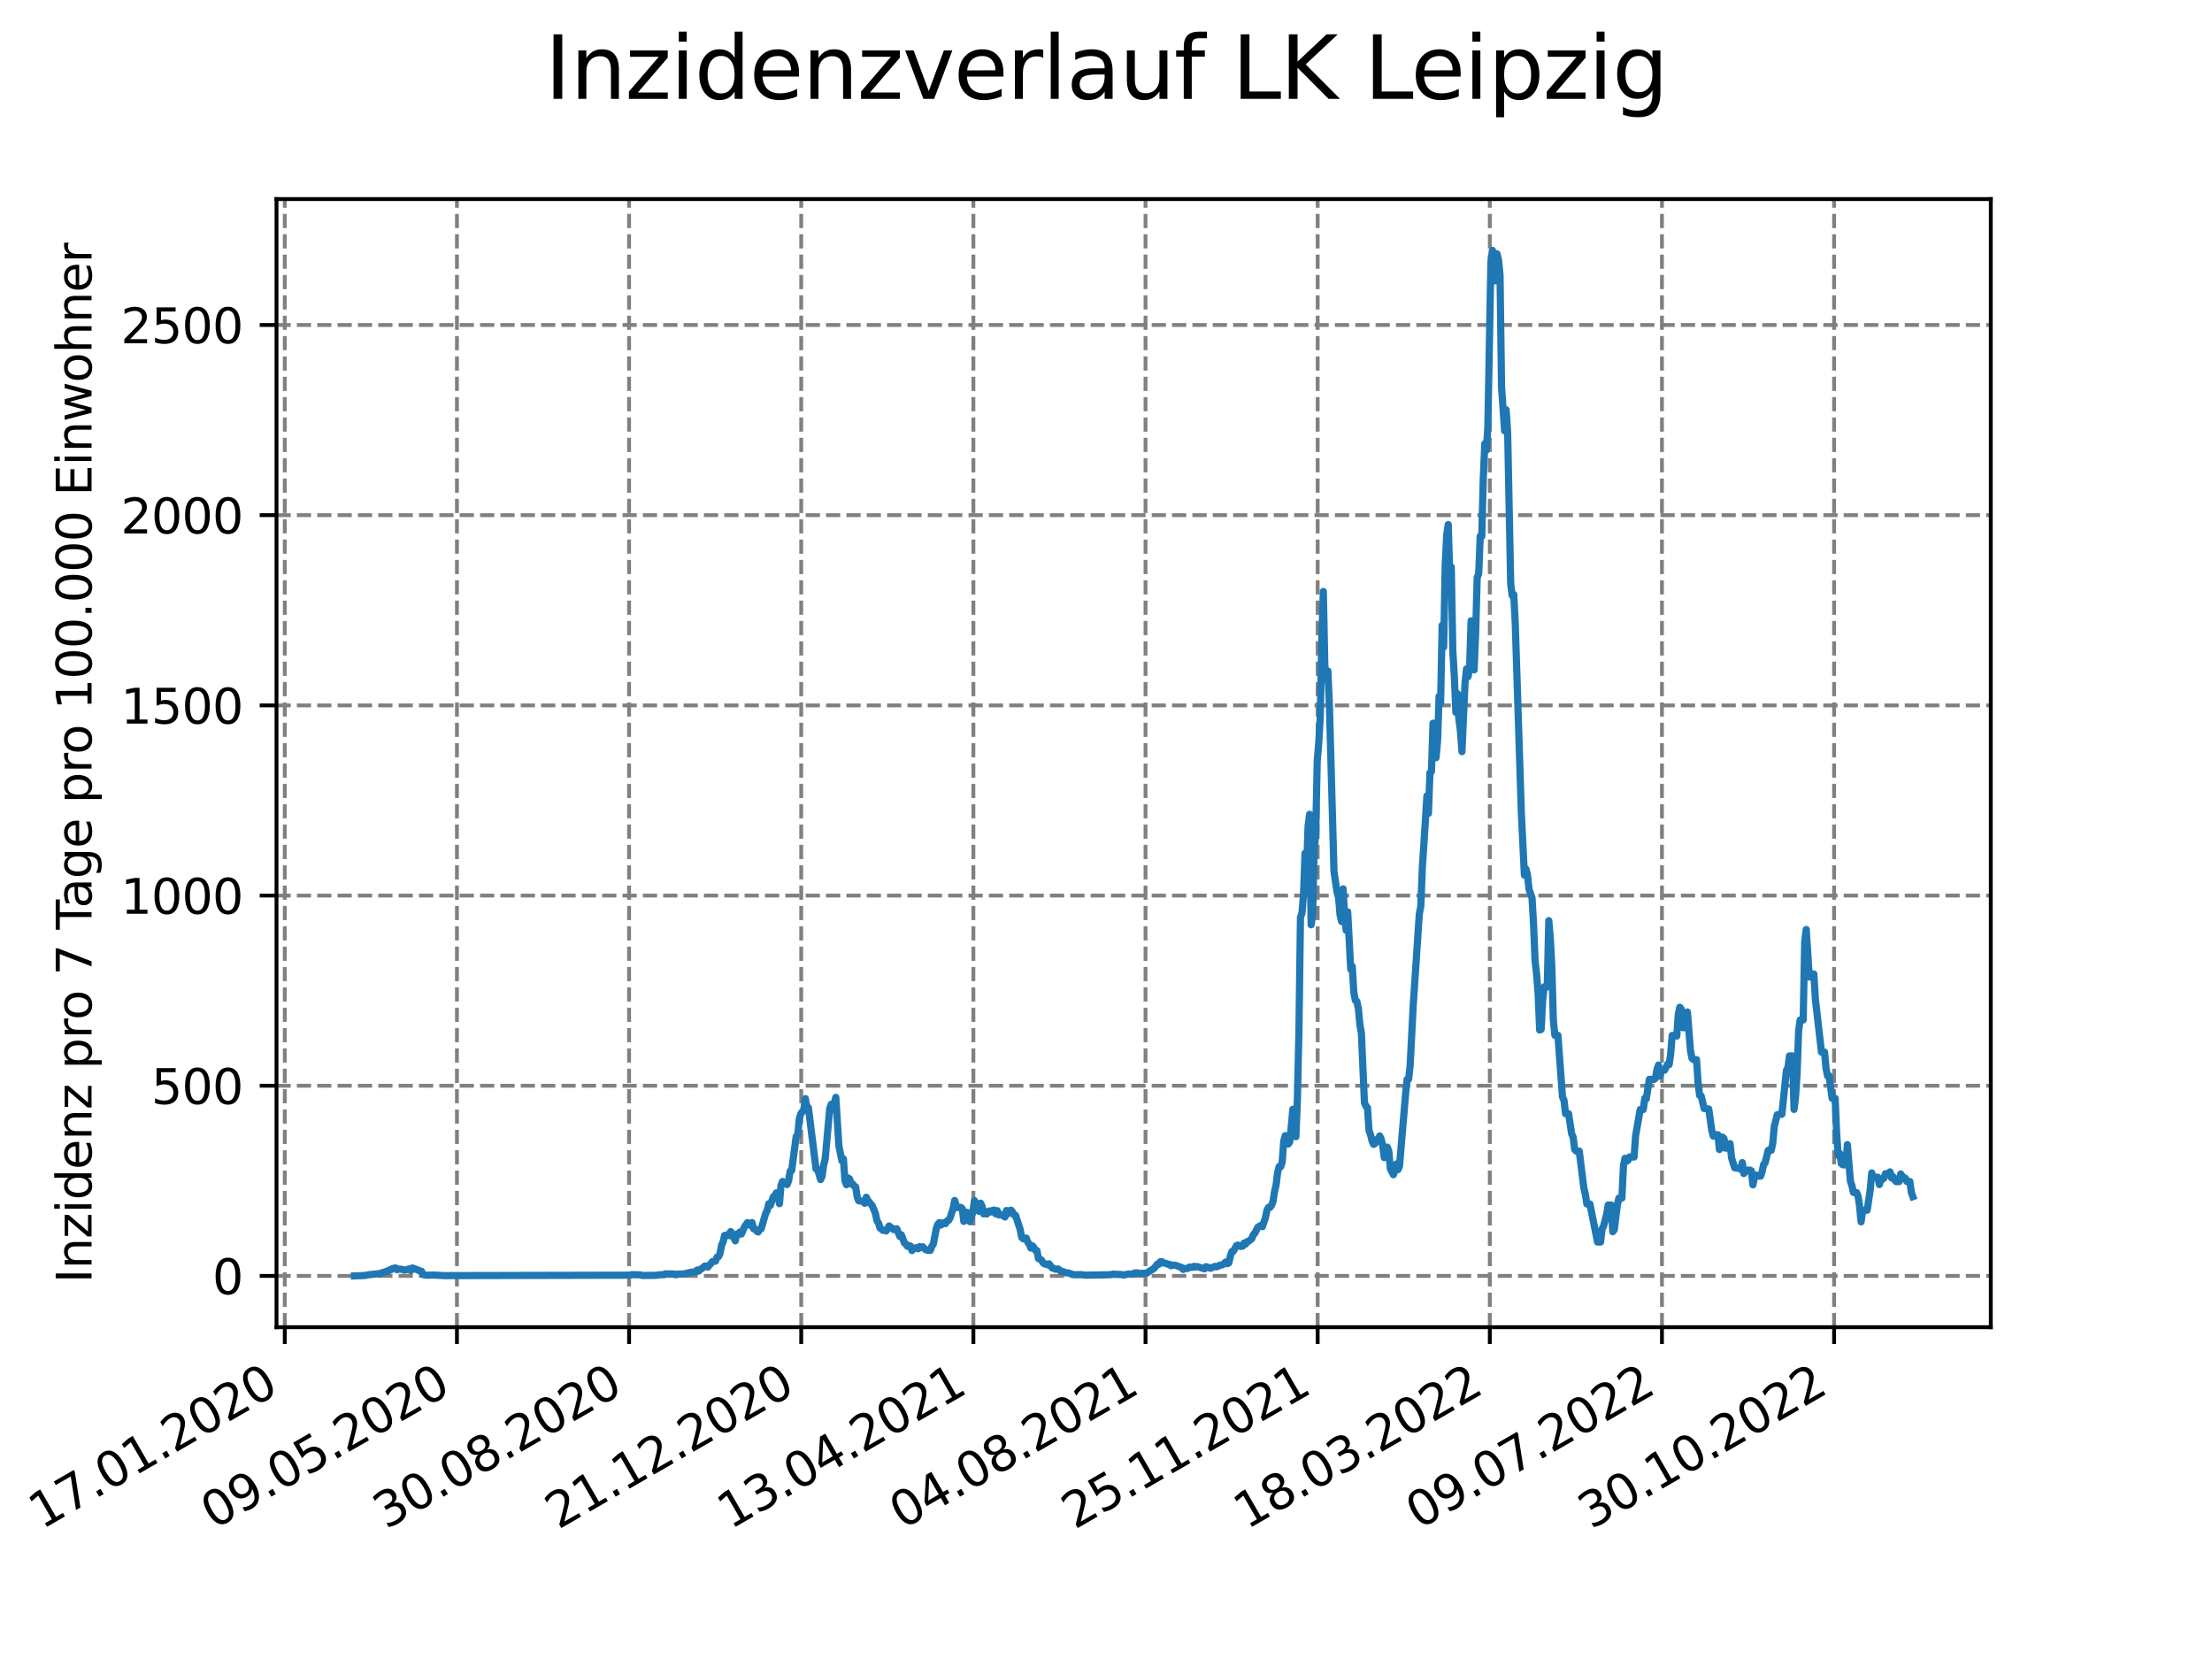 <?xml version="1.0" encoding="utf-8" standalone="no"?>
<!DOCTYPE svg PUBLIC "-//W3C//DTD SVG 1.1//EN"
  "http://www.w3.org/Graphics/SVG/1.1/DTD/svg11.dtd">
<svg xmlns:xlink="http://www.w3.org/1999/xlink" width="460.8pt" height="345.6pt" viewBox="0 0 460.8 345.6" xmlns="http://www.w3.org/2000/svg" version="1.1">
 <defs>
  <style type="text/css">*{stroke-linejoin: round; stroke-linecap: butt}</style>
 </defs>
 <g id="figure_1">
  <g id="patch_1">
   <path d="M 0 345.6 
L 460.8 345.6 
L 460.8 0 
L 0 0 
z
" style="fill: #ffffff"/>
  </g>
  <g id="axes_1">
   <g id="patch_2">
    <path d="M 57.6 276.48 
L 414.72 276.48 
L 414.72 41.472 
L 57.6 41.472 
z
" style="fill: #ffffff"/>
   </g>
   <g id="matplotlib.axis_1">
    <g id="xtick_1">
     <g id="line2d_1">
      <path d="M 59.327 276.48 
L 59.327 41.472 
" clip-path="url(#p5c093ccdb3)" style="fill: none; stroke-dasharray: 2.96,1.28; stroke-dashoffset: 0; stroke: #808080; stroke-width: 0.8"/>
     </g>
     <g id="line2d_2">
      <defs>
       <path id="m2cba5651ec" d="M 0 0 
L 0 3.5 
" style="stroke: #000000; stroke-width: 0.8"/>
      </defs>
      <g>
       <use xlink:href="#m2cba5651ec" x="59.327" y="276.48" style="stroke: #000000; stroke-width: 0.8"/>
      </g>
     </g>
     <g id="text_1">
      <!-- 17.01.2020 -->
      <g transform="translate(8.702 318.689) rotate(-30) scale(0.1 -0.1)">
       <defs>
        <path id="DejaVuSans-31" d="M 794 531 
L 1825 531 
L 1825 4091 
L 703 3866 
L 703 4441 
L 1819 4666 
L 2450 4666 
L 2450 531 
L 3481 531 
L 3481 0 
L 794 0 
L 794 531 
z
" transform="scale(0.016)"/>
        <path id="DejaVuSans-37" d="M 525 4666 
L 3525 4666 
L 3525 4397 
L 1831 0 
L 1172 0 
L 2766 4134 
L 525 4134 
L 525 4666 
z
" transform="scale(0.016)"/>
        <path id="DejaVuSans-2e" d="M 684 794 
L 1344 794 
L 1344 0 
L 684 0 
L 684 794 
z
" transform="scale(0.016)"/>
        <path id="DejaVuSans-30" d="M 2034 4250 
Q 1547 4250 1301 3770 
Q 1056 3291 1056 2328 
Q 1056 1369 1301 889 
Q 1547 409 2034 409 
Q 2525 409 2770 889 
Q 3016 1369 3016 2328 
Q 3016 3291 2770 3770 
Q 2525 4250 2034 4250 
z
M 2034 4750 
Q 2819 4750 3233 4129 
Q 3647 3509 3647 2328 
Q 3647 1150 3233 529 
Q 2819 -91 2034 -91 
Q 1250 -91 836 529 
Q 422 1150 422 2328 
Q 422 3509 836 4129 
Q 1250 4750 2034 4750 
z
" transform="scale(0.016)"/>
        <path id="DejaVuSans-32" d="M 1228 531 
L 3431 531 
L 3431 0 
L 469 0 
L 469 531 
Q 828 903 1448 1529 
Q 2069 2156 2228 2338 
Q 2531 2678 2651 2914 
Q 2772 3150 2772 3378 
Q 2772 3750 2511 3984 
Q 2250 4219 1831 4219 
Q 1534 4219 1204 4116 
Q 875 4013 500 3803 
L 500 4441 
Q 881 4594 1212 4672 
Q 1544 4750 1819 4750 
Q 2544 4750 2975 4387 
Q 3406 4025 3406 3419 
Q 3406 3131 3298 2873 
Q 3191 2616 2906 2266 
Q 2828 2175 2409 1742 
Q 1991 1309 1228 531 
z
" transform="scale(0.016)"/>
       </defs>
       <use xlink:href="#DejaVuSans-31"/>
       <use xlink:href="#DejaVuSans-37" x="63.623"/>
       <use xlink:href="#DejaVuSans-2e" x="127.246"/>
       <use xlink:href="#DejaVuSans-30" x="159.033"/>
       <use xlink:href="#DejaVuSans-31" x="222.656"/>
       <use xlink:href="#DejaVuSans-2e" x="286.279"/>
       <use xlink:href="#DejaVuSans-32" x="318.066"/>
       <use xlink:href="#DejaVuSans-30" x="381.689"/>
       <use xlink:href="#DejaVuSans-32" x="445.312"/>
       <use xlink:href="#DejaVuSans-30" x="508.936"/>
      </g>
     </g>
    </g>
    <g id="xtick_2">
     <g id="line2d_3">
      <path d="M 95.188 276.48 
L 95.188 41.472 
" clip-path="url(#p5c093ccdb3)" style="fill: none; stroke-dasharray: 2.96,1.28; stroke-dashoffset: 0; stroke: #808080; stroke-width: 0.8"/>
     </g>
     <g id="line2d_4">
      <g>
       <use xlink:href="#m2cba5651ec" x="95.188" y="276.48" style="stroke: #000000; stroke-width: 0.8"/>
      </g>
     </g>
     <g id="text_2">
      <!-- 09.05.2020 -->
      <g transform="translate(44.563 318.689) rotate(-30) scale(0.1 -0.1)">
       <defs>
        <path id="DejaVuSans-39" d="M 703 97 
L 703 672 
Q 941 559 1184 500 
Q 1428 441 1663 441 
Q 2288 441 2617 861 
Q 2947 1281 2994 2138 
Q 2813 1869 2534 1725 
Q 2256 1581 1919 1581 
Q 1219 1581 811 2004 
Q 403 2428 403 3163 
Q 403 3881 828 4315 
Q 1253 4750 1959 4750 
Q 2769 4750 3195 4129 
Q 3622 3509 3622 2328 
Q 3622 1225 3098 567 
Q 2575 -91 1691 -91 
Q 1453 -91 1209 -44 
Q 966 3 703 97 
z
M 1959 2075 
Q 2384 2075 2632 2365 
Q 2881 2656 2881 3163 
Q 2881 3666 2632 3958 
Q 2384 4250 1959 4250 
Q 1534 4250 1286 3958 
Q 1038 3666 1038 3163 
Q 1038 2656 1286 2365 
Q 1534 2075 1959 2075 
z
" transform="scale(0.016)"/>
        <path id="DejaVuSans-35" d="M 691 4666 
L 3169 4666 
L 3169 4134 
L 1269 4134 
L 1269 2991 
Q 1406 3038 1543 3061 
Q 1681 3084 1819 3084 
Q 2600 3084 3056 2656 
Q 3513 2228 3513 1497 
Q 3513 744 3044 326 
Q 2575 -91 1722 -91 
Q 1428 -91 1123 -41 
Q 819 9 494 109 
L 494 744 
Q 775 591 1075 516 
Q 1375 441 1709 441 
Q 2250 441 2565 725 
Q 2881 1009 2881 1497 
Q 2881 1984 2565 2268 
Q 2250 2553 1709 2553 
Q 1456 2553 1204 2497 
Q 953 2441 691 2322 
L 691 4666 
z
" transform="scale(0.016)"/>
       </defs>
       <use xlink:href="#DejaVuSans-30"/>
       <use xlink:href="#DejaVuSans-39" x="63.623"/>
       <use xlink:href="#DejaVuSans-2e" x="127.246"/>
       <use xlink:href="#DejaVuSans-30" x="159.033"/>
       <use xlink:href="#DejaVuSans-35" x="222.656"/>
       <use xlink:href="#DejaVuSans-2e" x="286.279"/>
       <use xlink:href="#DejaVuSans-32" x="318.066"/>
       <use xlink:href="#DejaVuSans-30" x="381.689"/>
       <use xlink:href="#DejaVuSans-32" x="445.312"/>
       <use xlink:href="#DejaVuSans-30" x="508.936"/>
      </g>
     </g>
    </g>
    <g id="xtick_3">
     <g id="line2d_5">
      <path d="M 131.049 276.48 
L 131.049 41.472 
" clip-path="url(#p5c093ccdb3)" style="fill: none; stroke-dasharray: 2.96,1.28; stroke-dashoffset: 0; stroke: #808080; stroke-width: 0.8"/>
     </g>
     <g id="line2d_6">
      <g>
       <use xlink:href="#m2cba5651ec" x="131.049" y="276.48" style="stroke: #000000; stroke-width: 0.8"/>
      </g>
     </g>
     <g id="text_3">
      <!-- 30.08.2020 -->
      <g transform="translate(80.424 318.689) rotate(-30) scale(0.1 -0.1)">
       <defs>
        <path id="DejaVuSans-33" d="M 2597 2516 
Q 3050 2419 3304 2112 
Q 3559 1806 3559 1356 
Q 3559 666 3084 287 
Q 2609 -91 1734 -91 
Q 1441 -91 1130 -33 
Q 819 25 488 141 
L 488 750 
Q 750 597 1062 519 
Q 1375 441 1716 441 
Q 2309 441 2620 675 
Q 2931 909 2931 1356 
Q 2931 1769 2642 2001 
Q 2353 2234 1838 2234 
L 1294 2234 
L 1294 2753 
L 1863 2753 
Q 2328 2753 2575 2939 
Q 2822 3125 2822 3475 
Q 2822 3834 2567 4026 
Q 2313 4219 1838 4219 
Q 1578 4219 1281 4162 
Q 984 4106 628 3988 
L 628 4550 
Q 988 4650 1302 4700 
Q 1616 4750 1894 4750 
Q 2613 4750 3031 4423 
Q 3450 4097 3450 3541 
Q 3450 3153 3228 2886 
Q 3006 2619 2597 2516 
z
" transform="scale(0.016)"/>
        <path id="DejaVuSans-38" d="M 2034 2216 
Q 1584 2216 1326 1975 
Q 1069 1734 1069 1313 
Q 1069 891 1326 650 
Q 1584 409 2034 409 
Q 2484 409 2743 651 
Q 3003 894 3003 1313 
Q 3003 1734 2745 1975 
Q 2488 2216 2034 2216 
z
M 1403 2484 
Q 997 2584 770 2862 
Q 544 3141 544 3541 
Q 544 4100 942 4425 
Q 1341 4750 2034 4750 
Q 2731 4750 3128 4425 
Q 3525 4100 3525 3541 
Q 3525 3141 3298 2862 
Q 3072 2584 2669 2484 
Q 3125 2378 3379 2068 
Q 3634 1759 3634 1313 
Q 3634 634 3220 271 
Q 2806 -91 2034 -91 
Q 1263 -91 848 271 
Q 434 634 434 1313 
Q 434 1759 690 2068 
Q 947 2378 1403 2484 
z
M 1172 3481 
Q 1172 3119 1398 2916 
Q 1625 2713 2034 2713 
Q 2441 2713 2670 2916 
Q 2900 3119 2900 3481 
Q 2900 3844 2670 4047 
Q 2441 4250 2034 4250 
Q 1625 4250 1398 4047 
Q 1172 3844 1172 3481 
z
" transform="scale(0.016)"/>
       </defs>
       <use xlink:href="#DejaVuSans-33"/>
       <use xlink:href="#DejaVuSans-30" x="63.623"/>
       <use xlink:href="#DejaVuSans-2e" x="127.246"/>
       <use xlink:href="#DejaVuSans-30" x="159.033"/>
       <use xlink:href="#DejaVuSans-38" x="222.656"/>
       <use xlink:href="#DejaVuSans-2e" x="286.279"/>
       <use xlink:href="#DejaVuSans-32" x="318.066"/>
       <use xlink:href="#DejaVuSans-30" x="381.689"/>
       <use xlink:href="#DejaVuSans-32" x="445.312"/>
       <use xlink:href="#DejaVuSans-30" x="508.936"/>
      </g>
     </g>
    </g>
    <g id="xtick_4">
     <g id="line2d_7">
      <path d="M 166.91 276.48 
L 166.91 41.472 
" clip-path="url(#p5c093ccdb3)" style="fill: none; stroke-dasharray: 2.96,1.28; stroke-dashoffset: 0; stroke: #808080; stroke-width: 0.8"/>
     </g>
     <g id="line2d_8">
      <g>
       <use xlink:href="#m2cba5651ec" x="166.91" y="276.48" style="stroke: #000000; stroke-width: 0.8"/>
      </g>
     </g>
     <g id="text_4">
      <!-- 21.12.2020 -->
      <g transform="translate(116.285 318.689) rotate(-30) scale(0.1 -0.1)">
       <use xlink:href="#DejaVuSans-32"/>
       <use xlink:href="#DejaVuSans-31" x="63.623"/>
       <use xlink:href="#DejaVuSans-2e" x="127.246"/>
       <use xlink:href="#DejaVuSans-31" x="159.033"/>
       <use xlink:href="#DejaVuSans-32" x="222.656"/>
       <use xlink:href="#DejaVuSans-2e" x="286.279"/>
       <use xlink:href="#DejaVuSans-32" x="318.066"/>
       <use xlink:href="#DejaVuSans-30" x="381.689"/>
       <use xlink:href="#DejaVuSans-32" x="445.312"/>
       <use xlink:href="#DejaVuSans-30" x="508.936"/>
      </g>
     </g>
    </g>
    <g id="xtick_5">
     <g id="line2d_9">
      <path d="M 202.772 276.48 
L 202.772 41.472 
" clip-path="url(#p5c093ccdb3)" style="fill: none; stroke-dasharray: 2.96,1.28; stroke-dashoffset: 0; stroke: #808080; stroke-width: 0.8"/>
     </g>
     <g id="line2d_10">
      <g>
       <use xlink:href="#m2cba5651ec" x="202.772" y="276.48" style="stroke: #000000; stroke-width: 0.8"/>
      </g>
     </g>
     <g id="text_5">
      <!-- 13.04.2021 -->
      <g transform="translate(152.146 318.689) rotate(-30) scale(0.1 -0.1)">
       <defs>
        <path id="DejaVuSans-34" d="M 2419 4116 
L 825 1625 
L 2419 1625 
L 2419 4116 
z
M 2253 4666 
L 3047 4666 
L 3047 1625 
L 3713 1625 
L 3713 1100 
L 3047 1100 
L 3047 0 
L 2419 0 
L 2419 1100 
L 313 1100 
L 313 1709 
L 2253 4666 
z
" transform="scale(0.016)"/>
       </defs>
       <use xlink:href="#DejaVuSans-31"/>
       <use xlink:href="#DejaVuSans-33" x="63.623"/>
       <use xlink:href="#DejaVuSans-2e" x="127.246"/>
       <use xlink:href="#DejaVuSans-30" x="159.033"/>
       <use xlink:href="#DejaVuSans-34" x="222.656"/>
       <use xlink:href="#DejaVuSans-2e" x="286.279"/>
       <use xlink:href="#DejaVuSans-32" x="318.066"/>
       <use xlink:href="#DejaVuSans-30" x="381.689"/>
       <use xlink:href="#DejaVuSans-32" x="445.312"/>
       <use xlink:href="#DejaVuSans-31" x="508.936"/>
      </g>
     </g>
    </g>
    <g id="xtick_6">
     <g id="line2d_11">
      <path d="M 238.633 276.48 
L 238.633 41.472 
" clip-path="url(#p5c093ccdb3)" style="fill: none; stroke-dasharray: 2.96,1.28; stroke-dashoffset: 0; stroke: #808080; stroke-width: 0.8"/>
     </g>
     <g id="line2d_12">
      <g>
       <use xlink:href="#m2cba5651ec" x="238.633" y="276.48" style="stroke: #000000; stroke-width: 0.8"/>
      </g>
     </g>
     <g id="text_6">
      <!-- 04.08.2021 -->
      <g transform="translate(188.008 318.689) rotate(-30) scale(0.1 -0.1)">
       <use xlink:href="#DejaVuSans-30"/>
       <use xlink:href="#DejaVuSans-34" x="63.623"/>
       <use xlink:href="#DejaVuSans-2e" x="127.246"/>
       <use xlink:href="#DejaVuSans-30" x="159.033"/>
       <use xlink:href="#DejaVuSans-38" x="222.656"/>
       <use xlink:href="#DejaVuSans-2e" x="286.279"/>
       <use xlink:href="#DejaVuSans-32" x="318.066"/>
       <use xlink:href="#DejaVuSans-30" x="381.689"/>
       <use xlink:href="#DejaVuSans-32" x="445.312"/>
       <use xlink:href="#DejaVuSans-31" x="508.936"/>
      </g>
     </g>
    </g>
    <g id="xtick_7">
     <g id="line2d_13">
      <path d="M 274.494 276.48 
L 274.494 41.472 
" clip-path="url(#p5c093ccdb3)" style="fill: none; stroke-dasharray: 2.96,1.28; stroke-dashoffset: 0; stroke: #808080; stroke-width: 0.8"/>
     </g>
     <g id="line2d_14">
      <g>
       <use xlink:href="#m2cba5651ec" x="274.494" y="276.48" style="stroke: #000000; stroke-width: 0.8"/>
      </g>
     </g>
     <g id="text_7">
      <!-- 25.11.2021 -->
      <g transform="translate(223.869 318.689) rotate(-30) scale(0.1 -0.1)">
       <use xlink:href="#DejaVuSans-32"/>
       <use xlink:href="#DejaVuSans-35" x="63.623"/>
       <use xlink:href="#DejaVuSans-2e" x="127.246"/>
       <use xlink:href="#DejaVuSans-31" x="159.033"/>
       <use xlink:href="#DejaVuSans-31" x="222.656"/>
       <use xlink:href="#DejaVuSans-2e" x="286.279"/>
       <use xlink:href="#DejaVuSans-32" x="318.066"/>
       <use xlink:href="#DejaVuSans-30" x="381.689"/>
       <use xlink:href="#DejaVuSans-32" x="445.312"/>
       <use xlink:href="#DejaVuSans-31" x="508.936"/>
      </g>
     </g>
    </g>
    <g id="xtick_8">
     <g id="line2d_15">
      <path d="M 310.355 276.48 
L 310.355 41.472 
" clip-path="url(#p5c093ccdb3)" style="fill: none; stroke-dasharray: 2.96,1.28; stroke-dashoffset: 0; stroke: #808080; stroke-width: 0.8"/>
     </g>
     <g id="line2d_16">
      <g>
       <use xlink:href="#m2cba5651ec" x="310.355" y="276.48" style="stroke: #000000; stroke-width: 0.8"/>
      </g>
     </g>
     <g id="text_8">
      <!-- 18.03.2022 -->
      <g transform="translate(259.73 318.689) rotate(-30) scale(0.1 -0.1)">
       <use xlink:href="#DejaVuSans-31"/>
       <use xlink:href="#DejaVuSans-38" x="63.623"/>
       <use xlink:href="#DejaVuSans-2e" x="127.246"/>
       <use xlink:href="#DejaVuSans-30" x="159.033"/>
       <use xlink:href="#DejaVuSans-33" x="222.656"/>
       <use xlink:href="#DejaVuSans-2e" x="286.279"/>
       <use xlink:href="#DejaVuSans-32" x="318.066"/>
       <use xlink:href="#DejaVuSans-30" x="381.689"/>
       <use xlink:href="#DejaVuSans-32" x="445.312"/>
       <use xlink:href="#DejaVuSans-32" x="508.936"/>
      </g>
     </g>
    </g>
    <g id="xtick_9">
     <g id="line2d_17">
      <path d="M 346.216 276.48 
L 346.216 41.472 
" clip-path="url(#p5c093ccdb3)" style="fill: none; stroke-dasharray: 2.96,1.28; stroke-dashoffset: 0; stroke: #808080; stroke-width: 0.8"/>
     </g>
     <g id="line2d_18">
      <g>
       <use xlink:href="#m2cba5651ec" x="346.216" y="276.48" style="stroke: #000000; stroke-width: 0.8"/>
      </g>
     </g>
     <g id="text_9">
      <!-- 09.07.2022 -->
      <g transform="translate(295.591 318.689) rotate(-30) scale(0.1 -0.1)">
       <use xlink:href="#DejaVuSans-30"/>
       <use xlink:href="#DejaVuSans-39" x="63.623"/>
       <use xlink:href="#DejaVuSans-2e" x="127.246"/>
       <use xlink:href="#DejaVuSans-30" x="159.033"/>
       <use xlink:href="#DejaVuSans-37" x="222.656"/>
       <use xlink:href="#DejaVuSans-2e" x="286.279"/>
       <use xlink:href="#DejaVuSans-32" x="318.066"/>
       <use xlink:href="#DejaVuSans-30" x="381.689"/>
       <use xlink:href="#DejaVuSans-32" x="445.312"/>
       <use xlink:href="#DejaVuSans-32" x="508.936"/>
      </g>
     </g>
    </g>
    <g id="xtick_10">
     <g id="line2d_19">
      <path d="M 382.077 276.48 
L 382.077 41.472 
" clip-path="url(#p5c093ccdb3)" style="fill: none; stroke-dasharray: 2.96,1.28; stroke-dashoffset: 0; stroke: #808080; stroke-width: 0.8"/>
     </g>
     <g id="line2d_20">
      <g>
       <use xlink:href="#m2cba5651ec" x="382.077" y="276.48" style="stroke: #000000; stroke-width: 0.8"/>
      </g>
     </g>
     <g id="text_10">
      <!-- 30.10.2022 -->
      <g transform="translate(331.452 318.689) rotate(-30) scale(0.1 -0.1)">
       <use xlink:href="#DejaVuSans-33"/>
       <use xlink:href="#DejaVuSans-30" x="63.623"/>
       <use xlink:href="#DejaVuSans-2e" x="127.246"/>
       <use xlink:href="#DejaVuSans-31" x="159.033"/>
       <use xlink:href="#DejaVuSans-30" x="222.656"/>
       <use xlink:href="#DejaVuSans-2e" x="286.279"/>
       <use xlink:href="#DejaVuSans-32" x="318.066"/>
       <use xlink:href="#DejaVuSans-30" x="381.689"/>
       <use xlink:href="#DejaVuSans-32" x="445.312"/>
       <use xlink:href="#DejaVuSans-32" x="508.936"/>
      </g>
     </g>
    </g>
   </g>
   <g id="matplotlib.axis_2">
    <g id="ytick_1">
     <g id="line2d_21">
      <path d="M 57.6 265.798 
L 414.72 265.798 
" clip-path="url(#p5c093ccdb3)" style="fill: none; stroke-dasharray: 2.96,1.28; stroke-dashoffset: 0; stroke: #808080; stroke-width: 0.8"/>
     </g>
     <g id="line2d_22">
      <defs>
       <path id="mc74aef8c10" d="M 0 0 
L -3.5 0 
" style="stroke: #000000; stroke-width: 0.8"/>
      </defs>
      <g>
       <use xlink:href="#mc74aef8c10" x="57.6" y="265.798" style="stroke: #000000; stroke-width: 0.8"/>
      </g>
     </g>
     <g id="text_11">
      <!-- 0 -->
      <g transform="translate(44.237 269.597) scale(0.1 -0.1)">
       <use xlink:href="#DejaVuSans-30"/>
      </g>
     </g>
    </g>
    <g id="ytick_2">
     <g id="line2d_23">
      <path d="M 57.6 226.179 
L 414.72 226.179 
" clip-path="url(#p5c093ccdb3)" style="fill: none; stroke-dasharray: 2.96,1.28; stroke-dashoffset: 0; stroke: #808080; stroke-width: 0.8"/>
     </g>
     <g id="line2d_24">
      <g>
       <use xlink:href="#mc74aef8c10" x="57.6" y="226.179" style="stroke: #000000; stroke-width: 0.8"/>
      </g>
     </g>
     <g id="text_12">
      <!-- 500 -->
      <g transform="translate(31.512 229.978) scale(0.1 -0.1)">
       <use xlink:href="#DejaVuSans-35"/>
       <use xlink:href="#DejaVuSans-30" x="63.623"/>
       <use xlink:href="#DejaVuSans-30" x="127.246"/>
      </g>
     </g>
    </g>
    <g id="ytick_3">
     <g id="line2d_25">
      <path d="M 57.6 186.56 
L 414.72 186.56 
" clip-path="url(#p5c093ccdb3)" style="fill: none; stroke-dasharray: 2.96,1.28; stroke-dashoffset: 0; stroke: #808080; stroke-width: 0.8"/>
     </g>
     <g id="line2d_26">
      <g>
       <use xlink:href="#mc74aef8c10" x="57.6" y="186.56" style="stroke: #000000; stroke-width: 0.8"/>
      </g>
     </g>
     <g id="text_13">
      <!-- 1000 -->
      <g transform="translate(25.15 190.359) scale(0.1 -0.1)">
       <use xlink:href="#DejaVuSans-31"/>
       <use xlink:href="#DejaVuSans-30" x="63.623"/>
       <use xlink:href="#DejaVuSans-30" x="127.246"/>
       <use xlink:href="#DejaVuSans-30" x="190.869"/>
      </g>
     </g>
    </g>
    <g id="ytick_4">
     <g id="line2d_27">
      <path d="M 57.6 146.941 
L 414.72 146.941 
" clip-path="url(#p5c093ccdb3)" style="fill: none; stroke-dasharray: 2.96,1.28; stroke-dashoffset: 0; stroke: #808080; stroke-width: 0.8"/>
     </g>
     <g id="line2d_28">
      <g>
       <use xlink:href="#mc74aef8c10" x="57.6" y="146.941" style="stroke: #000000; stroke-width: 0.8"/>
      </g>
     </g>
     <g id="text_14">
      <!-- 1500 -->
      <g transform="translate(25.15 150.74) scale(0.1 -0.1)">
       <use xlink:href="#DejaVuSans-31"/>
       <use xlink:href="#DejaVuSans-35" x="63.623"/>
       <use xlink:href="#DejaVuSans-30" x="127.246"/>
       <use xlink:href="#DejaVuSans-30" x="190.869"/>
      </g>
     </g>
    </g>
    <g id="ytick_5">
     <g id="line2d_29">
      <path d="M 57.6 107.322 
L 414.72 107.322 
" clip-path="url(#p5c093ccdb3)" style="fill: none; stroke-dasharray: 2.96,1.28; stroke-dashoffset: 0; stroke: #808080; stroke-width: 0.8"/>
     </g>
     <g id="line2d_30">
      <g>
       <use xlink:href="#mc74aef8c10" x="57.6" y="107.322" style="stroke: #000000; stroke-width: 0.8"/>
      </g>
     </g>
     <g id="text_15">
      <!-- 2000 -->
      <g transform="translate(25.15 111.121) scale(0.1 -0.1)">
       <use xlink:href="#DejaVuSans-32"/>
       <use xlink:href="#DejaVuSans-30" x="63.623"/>
       <use xlink:href="#DejaVuSans-30" x="127.246"/>
       <use xlink:href="#DejaVuSans-30" x="190.869"/>
      </g>
     </g>
    </g>
    <g id="ytick_6">
     <g id="line2d_31">
      <path d="M 57.6 67.702 
L 414.72 67.702 
" clip-path="url(#p5c093ccdb3)" style="fill: none; stroke-dasharray: 2.96,1.28; stroke-dashoffset: 0; stroke: #808080; stroke-width: 0.8"/>
     </g>
     <g id="line2d_32">
      <g>
       <use xlink:href="#mc74aef8c10" x="57.6" y="67.702" style="stroke: #000000; stroke-width: 0.8"/>
      </g>
     </g>
     <g id="text_16">
      <!-- 2500 -->
      <g transform="translate(25.15 71.502) scale(0.1 -0.1)">
       <use xlink:href="#DejaVuSans-32"/>
       <use xlink:href="#DejaVuSans-35" x="63.623"/>
       <use xlink:href="#DejaVuSans-30" x="127.246"/>
       <use xlink:href="#DejaVuSans-30" x="190.869"/>
      </g>
     </g>
    </g>
    <g id="text_17">
     <!-- Inzidenz pro 7 Tage pro 100.000 Einwohner -->
     <g transform="translate(19.07 267.301) rotate(-90) scale(0.1 -0.1)">
      <defs>
       <path id="DejaVuSans-49" d="M 628 4666 
L 1259 4666 
L 1259 0 
L 628 0 
L 628 4666 
z
" transform="scale(0.016)"/>
       <path id="DejaVuSans-6e" d="M 3513 2113 
L 3513 0 
L 2938 0 
L 2938 2094 
Q 2938 2591 2744 2837 
Q 2550 3084 2163 3084 
Q 1697 3084 1428 2787 
Q 1159 2491 1159 1978 
L 1159 0 
L 581 0 
L 581 3500 
L 1159 3500 
L 1159 2956 
Q 1366 3272 1645 3428 
Q 1925 3584 2291 3584 
Q 2894 3584 3203 3211 
Q 3513 2838 3513 2113 
z
" transform="scale(0.016)"/>
       <path id="DejaVuSans-7a" d="M 353 3500 
L 3084 3500 
L 3084 2975 
L 922 459 
L 3084 459 
L 3084 0 
L 275 0 
L 275 525 
L 2438 3041 
L 353 3041 
L 353 3500 
z
" transform="scale(0.016)"/>
       <path id="DejaVuSans-69" d="M 603 3500 
L 1178 3500 
L 1178 0 
L 603 0 
L 603 3500 
z
M 603 4863 
L 1178 4863 
L 1178 4134 
L 603 4134 
L 603 4863 
z
" transform="scale(0.016)"/>
       <path id="DejaVuSans-64" d="M 2906 2969 
L 2906 4863 
L 3481 4863 
L 3481 0 
L 2906 0 
L 2906 525 
Q 2725 213 2448 61 
Q 2172 -91 1784 -91 
Q 1150 -91 751 415 
Q 353 922 353 1747 
Q 353 2572 751 3078 
Q 1150 3584 1784 3584 
Q 2172 3584 2448 3432 
Q 2725 3281 2906 2969 
z
M 947 1747 
Q 947 1113 1208 752 
Q 1469 391 1925 391 
Q 2381 391 2643 752 
Q 2906 1113 2906 1747 
Q 2906 2381 2643 2742 
Q 2381 3103 1925 3103 
Q 1469 3103 1208 2742 
Q 947 2381 947 1747 
z
" transform="scale(0.016)"/>
       <path id="DejaVuSans-65" d="M 3597 1894 
L 3597 1613 
L 953 1613 
Q 991 1019 1311 708 
Q 1631 397 2203 397 
Q 2534 397 2845 478 
Q 3156 559 3463 722 
L 3463 178 
Q 3153 47 2828 -22 
Q 2503 -91 2169 -91 
Q 1331 -91 842 396 
Q 353 884 353 1716 
Q 353 2575 817 3079 
Q 1281 3584 2069 3584 
Q 2775 3584 3186 3129 
Q 3597 2675 3597 1894 
z
M 3022 2063 
Q 3016 2534 2758 2815 
Q 2500 3097 2075 3097 
Q 1594 3097 1305 2825 
Q 1016 2553 972 2059 
L 3022 2063 
z
" transform="scale(0.016)"/>
       <path id="DejaVuSans-20" transform="scale(0.016)"/>
       <path id="DejaVuSans-70" d="M 1159 525 
L 1159 -1331 
L 581 -1331 
L 581 3500 
L 1159 3500 
L 1159 2969 
Q 1341 3281 1617 3432 
Q 1894 3584 2278 3584 
Q 2916 3584 3314 3078 
Q 3713 2572 3713 1747 
Q 3713 922 3314 415 
Q 2916 -91 2278 -91 
Q 1894 -91 1617 61 
Q 1341 213 1159 525 
z
M 3116 1747 
Q 3116 2381 2855 2742 
Q 2594 3103 2138 3103 
Q 1681 3103 1420 2742 
Q 1159 2381 1159 1747 
Q 1159 1113 1420 752 
Q 1681 391 2138 391 
Q 2594 391 2855 752 
Q 3116 1113 3116 1747 
z
" transform="scale(0.016)"/>
       <path id="DejaVuSans-72" d="M 2631 2963 
Q 2534 3019 2420 3045 
Q 2306 3072 2169 3072 
Q 1681 3072 1420 2755 
Q 1159 2438 1159 1844 
L 1159 0 
L 581 0 
L 581 3500 
L 1159 3500 
L 1159 2956 
Q 1341 3275 1631 3429 
Q 1922 3584 2338 3584 
Q 2397 3584 2469 3576 
Q 2541 3569 2628 3553 
L 2631 2963 
z
" transform="scale(0.016)"/>
       <path id="DejaVuSans-6f" d="M 1959 3097 
Q 1497 3097 1228 2736 
Q 959 2375 959 1747 
Q 959 1119 1226 758 
Q 1494 397 1959 397 
Q 2419 397 2687 759 
Q 2956 1122 2956 1747 
Q 2956 2369 2687 2733 
Q 2419 3097 1959 3097 
z
M 1959 3584 
Q 2709 3584 3137 3096 
Q 3566 2609 3566 1747 
Q 3566 888 3137 398 
Q 2709 -91 1959 -91 
Q 1206 -91 779 398 
Q 353 888 353 1747 
Q 353 2609 779 3096 
Q 1206 3584 1959 3584 
z
" transform="scale(0.016)"/>
       <path id="DejaVuSans-54" d="M -19 4666 
L 3928 4666 
L 3928 4134 
L 2272 4134 
L 2272 0 
L 1638 0 
L 1638 4134 
L -19 4134 
L -19 4666 
z
" transform="scale(0.016)"/>
       <path id="DejaVuSans-61" d="M 2194 1759 
Q 1497 1759 1228 1600 
Q 959 1441 959 1056 
Q 959 750 1161 570 
Q 1363 391 1709 391 
Q 2188 391 2477 730 
Q 2766 1069 2766 1631 
L 2766 1759 
L 2194 1759 
z
M 3341 1997 
L 3341 0 
L 2766 0 
L 2766 531 
Q 2569 213 2275 61 
Q 1981 -91 1556 -91 
Q 1019 -91 701 211 
Q 384 513 384 1019 
Q 384 1609 779 1909 
Q 1175 2209 1959 2209 
L 2766 2209 
L 2766 2266 
Q 2766 2663 2505 2880 
Q 2244 3097 1772 3097 
Q 1472 3097 1187 3025 
Q 903 2953 641 2809 
L 641 3341 
Q 956 3463 1253 3523 
Q 1550 3584 1831 3584 
Q 2591 3584 2966 3190 
Q 3341 2797 3341 1997 
z
" transform="scale(0.016)"/>
       <path id="DejaVuSans-67" d="M 2906 1791 
Q 2906 2416 2648 2759 
Q 2391 3103 1925 3103 
Q 1463 3103 1205 2759 
Q 947 2416 947 1791 
Q 947 1169 1205 825 
Q 1463 481 1925 481 
Q 2391 481 2648 825 
Q 2906 1169 2906 1791 
z
M 3481 434 
Q 3481 -459 3084 -895 
Q 2688 -1331 1869 -1331 
Q 1566 -1331 1297 -1286 
Q 1028 -1241 775 -1147 
L 775 -588 
Q 1028 -725 1275 -790 
Q 1522 -856 1778 -856 
Q 2344 -856 2625 -561 
Q 2906 -266 2906 331 
L 2906 616 
Q 2728 306 2450 153 
Q 2172 0 1784 0 
Q 1141 0 747 490 
Q 353 981 353 1791 
Q 353 2603 747 3093 
Q 1141 3584 1784 3584 
Q 2172 3584 2450 3431 
Q 2728 3278 2906 2969 
L 2906 3500 
L 3481 3500 
L 3481 434 
z
" transform="scale(0.016)"/>
       <path id="DejaVuSans-45" d="M 628 4666 
L 3578 4666 
L 3578 4134 
L 1259 4134 
L 1259 2753 
L 3481 2753 
L 3481 2222 
L 1259 2222 
L 1259 531 
L 3634 531 
L 3634 0 
L 628 0 
L 628 4666 
z
" transform="scale(0.016)"/>
       <path id="DejaVuSans-77" d="M 269 3500 
L 844 3500 
L 1563 769 
L 2278 3500 
L 2956 3500 
L 3675 769 
L 4391 3500 
L 4966 3500 
L 4050 0 
L 3372 0 
L 2619 2869 
L 1863 0 
L 1184 0 
L 269 3500 
z
" transform="scale(0.016)"/>
       <path id="DejaVuSans-68" d="M 3513 2113 
L 3513 0 
L 2938 0 
L 2938 2094 
Q 2938 2591 2744 2837 
Q 2550 3084 2163 3084 
Q 1697 3084 1428 2787 
Q 1159 2491 1159 1978 
L 1159 0 
L 581 0 
L 581 4863 
L 1159 4863 
L 1159 2956 
Q 1366 3272 1645 3428 
Q 1925 3584 2291 3584 
Q 2894 3584 3203 3211 
Q 3513 2838 3513 2113 
z
" transform="scale(0.016)"/>
      </defs>
      <use xlink:href="#DejaVuSans-49"/>
      <use xlink:href="#DejaVuSans-6e" x="29.492"/>
      <use xlink:href="#DejaVuSans-7a" x="92.871"/>
      <use xlink:href="#DejaVuSans-69" x="145.361"/>
      <use xlink:href="#DejaVuSans-64" x="173.145"/>
      <use xlink:href="#DejaVuSans-65" x="236.621"/>
      <use xlink:href="#DejaVuSans-6e" x="298.145"/>
      <use xlink:href="#DejaVuSans-7a" x="361.523"/>
      <use xlink:href="#DejaVuSans-20" x="414.014"/>
      <use xlink:href="#DejaVuSans-70" x="445.801"/>
      <use xlink:href="#DejaVuSans-72" x="509.277"/>
      <use xlink:href="#DejaVuSans-6f" x="548.141"/>
      <use xlink:href="#DejaVuSans-20" x="609.322"/>
      <use xlink:href="#DejaVuSans-37" x="641.109"/>
      <use xlink:href="#DejaVuSans-20" x="704.732"/>
      <use xlink:href="#DejaVuSans-54" x="736.52"/>
      <use xlink:href="#DejaVuSans-61" x="781.104"/>
      <use xlink:href="#DejaVuSans-67" x="842.383"/>
      <use xlink:href="#DejaVuSans-65" x="905.859"/>
      <use xlink:href="#DejaVuSans-20" x="967.383"/>
      <use xlink:href="#DejaVuSans-70" x="999.17"/>
      <use xlink:href="#DejaVuSans-72" x="1062.646"/>
      <use xlink:href="#DejaVuSans-6f" x="1101.51"/>
      <use xlink:href="#DejaVuSans-20" x="1162.691"/>
      <use xlink:href="#DejaVuSans-31" x="1194.479"/>
      <use xlink:href="#DejaVuSans-30" x="1258.102"/>
      <use xlink:href="#DejaVuSans-30" x="1321.725"/>
      <use xlink:href="#DejaVuSans-2e" x="1385.348"/>
      <use xlink:href="#DejaVuSans-30" x="1417.135"/>
      <use xlink:href="#DejaVuSans-30" x="1480.758"/>
      <use xlink:href="#DejaVuSans-30" x="1544.381"/>
      <use xlink:href="#DejaVuSans-20" x="1608.004"/>
      <use xlink:href="#DejaVuSans-45" x="1639.791"/>
      <use xlink:href="#DejaVuSans-69" x="1702.975"/>
      <use xlink:href="#DejaVuSans-6e" x="1730.758"/>
      <use xlink:href="#DejaVuSans-77" x="1794.137"/>
      <use xlink:href="#DejaVuSans-6f" x="1875.924"/>
      <use xlink:href="#DejaVuSans-68" x="1937.105"/>
      <use xlink:href="#DejaVuSans-6e" x="2000.484"/>
      <use xlink:href="#DejaVuSans-65" x="2063.863"/>
      <use xlink:href="#DejaVuSans-72" x="2125.387"/>
     </g>
    </g>
   </g>
   <g id="line2d_33">
    <path d="M 73.833 265.798 
L 76.054 265.706 
L 77.006 265.522 
L 77.641 265.46 
L 78.276 265.399 
L 78.593 265.337 
L 78.91 265.399 
L 79.862 265.03 
L 80.18 265.03 
L 80.497 264.816 
L 80.815 264.877 
L 81.132 264.539 
L 81.449 264.509 
L 81.767 264.263 
L 82.401 264.14 
L 82.719 264.509 
L 83.036 264.355 
L 83.671 264.417 
L 84.305 264.601 
L 85.258 264.324 
L 85.575 264.693 
L 85.892 264.14 
L 87.162 264.601 
L 87.479 264.785 
L 87.796 264.816 
L 88.114 265.491 
L 88.748 265.644 
L 89.383 265.644 
L 90.335 265.614 
L 92.557 265.736 
L 131.274 265.644 
L 131.591 265.522 
L 133.496 265.583 
L 133.813 265.706 
L 136.669 265.675 
L 137.304 265.583 
L 137.939 265.522 
L 138.256 265.552 
L 138.573 265.368 
L 140.477 265.399 
L 140.795 265.552 
L 141.112 265.429 
L 142.381 265.399 
L 143.968 265.03 
L 144.92 264.938 
L 145.238 264.57 
L 145.555 264.785 
L 145.872 264.417 
L 146.19 264.294 
L 146.824 263.741 
L 147.142 263.741 
L 147.459 263.956 
L 148.411 262.82 
L 149.046 262.728 
L 149.363 261.899 
L 149.681 261.777 
L 149.998 261.132 
L 150.315 259.382 
L 150.633 258.738 
L 150.95 257.356 
L 151.267 257.326 
L 151.585 257.418 
L 152.22 256.558 
L 152.537 257.602 
L 152.854 257.786 
L 153.172 258.492 
L 153.489 257.049 
L 153.806 257.172 
L 154.124 256.65 
L 154.441 257.08 
L 155.076 255.607 
L 155.71 254.686 
L 156.028 254.901 
L 156.345 255.269 
L 156.662 254.686 
L 156.98 255.975 
L 157.297 256.037 
L 157.615 256.436 
L 157.932 256.65 
L 158.249 256.098 
L 158.567 255.975 
L 159.519 252.721 
L 159.836 252.138 
L 160.153 250.757 
L 160.471 251.125 
L 161.105 249.283 
L 161.423 249.069 
L 161.74 248.485 
L 162.058 248.516 
L 162.375 250.757 
L 162.692 246.951 
L 163.01 246.122 
L 163.327 246.398 
L 163.644 246.459 
L 163.962 246.766 
L 164.279 245.968 
L 164.596 243.973 
L 164.914 243.85 
L 165.866 236.729 
L 166.183 236.453 
L 166.5 233.107 
L 166.818 232.032 
L 167.453 231.142 
L 167.77 228.871 
L 168.087 230.804 
L 168.405 230.743 
L 169.991 243.513 
L 170.309 243.543 
L 170.943 245.723 
L 171.261 245.017 
L 171.578 242.714 
L 171.896 241.487 
L 172.848 230.897 
L 173.165 230.037 
L 173.482 231.05 
L 174.117 228.594 
L 174.752 238.693 
L 175.386 241.824 
L 175.704 241.425 
L 176.021 245.999 
L 176.339 246.797 
L 176.656 245.385 
L 176.973 245.569 
L 177.291 246.644 
L 177.608 246.613 
L 177.925 247.073 
L 178.243 247.227 
L 178.56 249.283 
L 178.877 250.143 
L 179.512 250.235 
L 179.829 250.296 
L 180.147 250.665 
L 180.464 249.406 
L 180.781 250.051 
L 181.734 251.217 
L 182.368 252.783 
L 182.686 254.318 
L 183.003 254.778 
L 183.32 255.822 
L 183.955 256.313 
L 184.272 256.251 
L 184.59 256.436 
L 185.224 255.392 
L 186.177 256.159 
L 186.811 255.975 
L 187.446 257.571 
L 187.763 257.234 
L 188.398 258.922 
L 188.715 259.137 
L 189.033 259.628 
L 189.35 259.474 
L 189.667 259.567 
L 189.985 260.518 
L 190.302 260.027 
L 190.937 259.935 
L 191.254 260.15 
L 191.572 259.689 
L 191.889 259.874 
L 192.206 259.72 
L 192.841 260.334 
L 193.158 260.457 
L 193.793 260.487 
L 194.11 259.628 
L 194.428 259.167 
L 195.062 255.883 
L 195.38 255.024 
L 195.697 254.686 
L 196.015 255.208 
L 196.332 254.747 
L 196.967 254.901 
L 197.284 254.348 
L 197.601 254.225 
L 197.919 253.704 
L 198.553 251.739 
L 198.871 250.082 
L 199.188 251.064 
L 199.505 251.555 
L 200.14 251.524 
L 200.458 251.77 
L 200.775 254.44 
L 201.092 254.011 
L 201.41 252.537 
L 201.727 252.721 
L 202.044 254.502 
L 202.679 252.414 
L 202.996 250.112 
L 203.631 252.169 
L 203.948 252.353 
L 204.266 250.634 
L 204.583 251.309 
L 204.9 252.875 
L 205.218 252.322 
L 205.535 252.906 
L 205.853 252.476 
L 206.17 252.261 
L 206.487 252.476 
L 206.805 252.138 
L 207.122 252.077 
L 207.439 252.875 
L 207.757 252.2 
L 208.074 253.09 
L 208.709 253.059 
L 209.343 253.519 
L 209.661 252.169 
L 209.978 252.844 
L 210.296 252.2 
L 210.613 252.107 
L 210.93 252.476 
L 211.248 253.12 
L 211.565 253.182 
L 212.2 255.146 
L 212.517 256.129 
L 212.834 257.755 
L 213.152 258.062 
L 213.786 257.909 
L 214.104 258.768 
L 214.421 259.198 
L 214.739 259.996 
L 215.056 259.505 
L 215.373 259.843 
L 215.691 260.457 
L 216.008 260.518 
L 216.325 262.176 
L 216.96 262.483 
L 217.277 263.066 
L 217.595 263.311 
L 217.912 263.311 
L 218.229 263.496 
L 218.547 263.281 
L 219.181 264.14 
L 219.499 264.202 
L 219.816 264.386 
L 220.451 264.355 
L 221.086 264.908 
L 221.403 264.877 
L 222.038 265.153 
L 222.672 265.184 
L 223.307 265.46 
L 223.942 265.552 
L 225.211 265.522 
L 226.163 265.644 
L 231.241 265.552 
L 231.876 265.429 
L 232.51 265.46 
L 233.78 265.522 
L 234.097 265.614 
L 235.049 265.399 
L 236.001 265.429 
L 236.319 265.184 
L 236.953 265.153 
L 237.271 265.276 
L 238.858 265.215 
L 240.444 264.202 
L 241.079 263.342 
L 241.396 263.373 
L 241.714 262.851 
L 242.031 262.82 
L 242.348 263.097 
L 242.666 263.097 
L 243.3 263.373 
L 243.618 263.373 
L 243.935 263.68 
L 244.253 263.557 
L 244.887 263.588 
L 246.157 264.048 
L 246.474 264.447 
L 246.791 264.263 
L 247.426 264.232 
L 247.743 263.956 
L 248.378 264.017 
L 248.696 263.803 
L 249.013 263.956 
L 249.33 263.833 
L 250.917 264.324 
L 251.234 263.864 
L 252.186 264.202 
L 252.821 263.925 
L 253.139 263.803 
L 253.456 263.895 
L 253.773 263.803 
L 254.091 263.557 
L 254.408 263.557 
L 254.725 263.434 
L 255.36 262.882 
L 255.677 263.25 
L 255.995 263.066 
L 256.312 261.623 
L 256.629 260.733 
L 256.947 260.641 
L 257.581 259.474 
L 257.899 259.382 
L 258.216 259.597 
L 258.534 259.659 
L 258.851 259.597 
L 259.168 258.953 
L 259.486 259.167 
L 259.803 258.646 
L 260.12 258.554 
L 260.755 258.062 
L 261.072 257.234 
L 261.39 256.927 
L 262.024 255.668 
L 262.659 255.269 
L 262.977 255.545 
L 263.611 253.673 
L 263.929 252.107 
L 264.246 251.524 
L 264.563 251.524 
L 264.881 251.094 
L 265.198 250.266 
L 265.515 248.178 
L 265.833 246.858 
L 266.15 244.219 
L 266.467 243.021 
L 266.785 243.052 
L 267.102 242.101 
L 267.42 237.742 
L 267.737 236.575 
L 268.054 236.821 
L 268.372 238.325 
L 268.689 237.834 
L 269.324 231.081 
L 269.958 236.79 
L 270.276 228.871 
L 270.593 214.72 
L 270.91 191.084 
L 271.228 190.194 
L 271.545 186.387 
L 271.862 177.762 
L 272.18 181.415 
L 272.497 172.114 
L 272.815 169.627 
L 273.132 192.649 
L 273.449 190.685 
L 273.767 176.933 
L 274.084 173.894 
L 274.401 158.516 
L 274.719 154.771 
L 275.036 149.337 
L 275.353 133.468 
L 275.671 123.215 
L 275.988 138.686 
L 276.305 141.663 
L 276.623 139.791 
L 276.94 146.913 
L 277.892 181.538 
L 278.527 185.866 
L 278.844 186.909 
L 279.162 190.623 
L 279.479 191.974 
L 279.796 185.16 
L 280.114 190.961 
L 280.431 193.816 
L 280.748 189.948 
L 281.383 201.92 
L 281.7 201.306 
L 282.018 206.647 
L 282.335 208.396 
L 282.653 208.611 
L 282.97 210.085 
L 283.287 213.431 
L 283.605 215.272 
L 284.239 229.73 
L 284.557 230.436 
L 284.874 230.774 
L 285.191 235.532 
L 285.509 236.391 
L 285.826 237.65 
L 286.143 238.386 
L 286.461 238.202 
L 286.778 237.404 
L 287.096 237.527 
L 287.413 236.637 
L 287.73 237.281 
L 288.048 238.693 
L 288.365 241.149 
L 288.682 239.399 
L 289 238.97 
L 289.317 239.798 
L 289.634 243.482 
L 290.269 244.71 
L 290.586 243.82 
L 290.904 242.469 
L 291.221 243.666 
L 291.539 242.929 
L 292.808 227.919 
L 293.125 224.849 
L 293.443 224.819 
L 293.76 221.933 
L 294.395 209.501 
L 295.664 190.439 
L 295.981 188.782 
L 296.299 180.709 
L 296.934 170.978 
L 297.251 165.79 
L 297.568 169.443 
L 297.886 160.971 
L 298.203 160.726 
L 298.52 150.657 
L 298.838 152.96 
L 299.155 157.84 
L 299.472 154.372 
L 299.79 145.04 
L 300.107 146.452 
L 300.424 130.275 
L 300.742 134.818 
L 301.059 117.782 
L 301.377 111.397 
L 301.694 109.279 
L 302.011 119.685 
L 302.329 118.12 
L 302.646 135.555 
L 302.963 140.896 
L 303.281 148.386 
L 303.598 144.488 
L 303.915 149.859 
L 304.233 152.254 
L 304.55 156.582 
L 305.185 142.37 
L 305.502 139.361 
L 305.82 140.957 
L 306.137 139.392 
L 306.454 129.324 
L 307.089 139.545 
L 307.406 131.841 
L 307.724 120.33 
L 308.041 119.501 
L 308.358 111.674 
L 308.676 111.766 
L 308.993 99.733 
L 309.31 92.427 
L 309.628 93.809 
L 309.945 89.02 
L 310.58 54.733 
L 310.897 52.154 
L 311.215 54.057 
L 311.532 58.508 
L 311.849 52.86 
L 312.167 54.149 
L 312.484 57.311 
L 312.801 80.64 
L 313.436 89.757 
L 313.753 85.367 
L 314.071 90.002 
L 314.705 121.619 
L 315.023 124.075 
L 315.34 123.829 
L 315.658 129.968 
L 316.927 169.413 
L 317.562 182.305 
L 317.879 181.016 
L 318.196 182.213 
L 318.514 185.19 
L 319.148 187.032 
L 319.466 192.496 
L 319.783 200.139 
L 320.1 202.963 
L 320.418 206.954 
L 320.735 214.566 
L 321.053 214.444 
L 321.37 208.274 
L 321.687 205.572 
L 322.322 205.572 
L 322.639 191.79 
L 322.957 195.412 
L 323.274 201.336 
L 323.591 212.51 
L 323.909 215.671 
L 324.543 215.671 
L 325.496 228.533 
L 325.813 229.208 
L 326.13 232.002 
L 326.765 232.002 
L 327.4 236.176 
L 327.717 236.882 
L 328.034 239.43 
L 328.352 239.798 
L 328.986 239.798 
L 329.939 247.472 
L 330.256 248.762 
L 330.573 250.818 
L 331.208 250.818 
L 332.795 258.738 
L 333.429 258.738 
L 333.747 256.006 
L 334.064 255.392 
L 334.699 252.936 
L 335.016 251.033 
L 335.651 251.033 
L 335.968 256.589 
L 336.286 256.19 
L 336.92 251.033 
L 337.238 249.59 
L 337.872 249.59 
L 338.19 242.929 
L 338.507 241.302 
L 338.824 241.886 
L 339.142 241.732 
L 339.459 241.026 
L 340.411 241.026 
L 340.729 236.575 
L 341.681 231.142 
L 342.315 231.142 
L 342.633 228.809 
L 342.95 228.932 
L 343.585 224.849 
L 344.537 224.88 
L 344.854 224.635 
L 345.172 222.824 
L 345.489 221.872 
L 345.806 224.143 
L 346.124 222.946 
L 346.758 222.946 
L 347.393 221.688 
L 347.71 221.78 
L 348.028 219.57 
L 348.345 215.702 
L 348.98 215.702 
L 349.297 215.825 
L 349.615 211.313 
L 349.932 209.839 
L 350.249 210.207 
L 350.567 214.075 
L 351.201 214.075 
L 351.519 210.821 
L 352.153 218.802 
L 352.471 220.46 
L 352.788 220.736 
L 353.423 220.736 
L 353.74 225.617 
L 354.058 228.195 
L 354.375 228.287 
L 355.01 230.927 
L 355.962 231.019 
L 356.596 235.501 
L 356.914 236.667 
L 357.231 236.391 
L 357.866 236.391 
L 358.183 239.461 
L 358.818 236.882 
L 359.135 237.159 
L 359.453 239.184 
L 360.087 239.184 
L 360.405 238.233 
L 360.722 241.241 
L 361.357 243.267 
L 361.991 243.359 
L 362.309 243.359 
L 362.626 243.605 
L 362.943 242.193 
L 363.261 244.464 
L 363.896 243.758 
L 364.53 243.758 
L 364.848 243.912 
L 365.165 246.828 
L 365.482 245.232 
L 365.8 244.771 
L 366.117 245.017 
L 366.752 245.017 
L 367.069 244.126 
L 367.386 242.592 
L 367.704 242.254 
L 368.339 239.645 
L 368.973 239.645 
L 369.291 238.202 
L 369.608 234.672 
L 370.243 232.216 
L 370.877 232.124 
L 371.195 232.124 
L 372.147 222.977 
L 372.464 222.424 
L 372.781 219.969 
L 373.416 219.969 
L 373.734 231.111 
L 374.051 228.41 
L 374.368 223.622 
L 374.686 214.72 
L 375.003 212.479 
L 375.638 212.479 
L 375.955 196.179 
L 376.272 193.632 
L 376.907 203.546 
L 377.224 202.902 
L 377.859 202.902 
L 378.177 208.151 
L 379.446 219.171 
L 380.081 219.171 
L 380.398 222.609 
L 380.715 224.143 
L 381.033 224.082 
L 381.667 228.809 
L 382.302 228.809 
L 382.62 236.422 
L 382.937 240.719 
L 383.254 240.29 
L 383.572 242.377 
L 383.889 242.653 
L 384.524 242.653 
L 384.841 238.448 
L 385.476 246.06 
L 385.793 247.012 
L 386.11 248.424 
L 386.745 248.424 
L 387.062 249.161 
L 387.38 251.217 
L 387.697 254.532 
L 388.015 252.2 
L 388.649 252.107 
L 388.967 252.107 
L 389.601 247.871 
L 389.919 244.341 
L 390.236 245.324 
L 390.871 245.232 
L 391.188 245.232 
L 391.505 246.766 
L 391.823 245.631 
L 392.14 245.692 
L 392.458 245.416 
L 392.775 244.495 
L 393.41 244.495 
L 393.727 244.126 
L 394.044 245.385 
L 394.362 245.139 
L 394.679 245.784 
L 394.996 246.152 
L 395.631 246.152 
L 395.948 244.556 
L 396.583 245.477 
L 396.9 245.416 
L 397.218 246.122 
L 397.853 246.122 
L 398.17 248.424 
L 398.487 249.283 
L 398.487 249.283 
" clip-path="url(#p5c093ccdb3)" style="fill: none; stroke: #1f77b4; stroke-width: 1.5; stroke-linecap: square"/>
   </g>
   <g id="patch_3">
    <path d="M 57.6 276.48 
L 57.6 41.472 
" style="fill: none; stroke: #000000; stroke-width: 0.8; stroke-linejoin: miter; stroke-linecap: square"/>
   </g>
   <g id="patch_4">
    <path d="M 414.72 276.48 
L 414.72 41.472 
" style="fill: none; stroke: #000000; stroke-width: 0.8; stroke-linejoin: miter; stroke-linecap: square"/>
   </g>
   <g id="patch_5">
    <path d="M 57.6 276.48 
L 414.72 276.48 
" style="fill: none; stroke: #000000; stroke-width: 0.8; stroke-linejoin: miter; stroke-linecap: square"/>
   </g>
   <g id="patch_6">
    <path d="M 57.6 41.472 
L 414.72 41.472 
" style="fill: none; stroke: #000000; stroke-width: 0.8; stroke-linejoin: miter; stroke-linecap: square"/>
   </g>
  </g>
  <g id="text_18">
   <!-- Inzidenzverlauf LK Leipzig -->
   <g transform="translate(113.503 20.589) scale(0.18 -0.18)">
    <defs>
     <path id="DejaVuSans-76" d="M 191 3500 
L 800 3500 
L 1894 563 
L 2988 3500 
L 3597 3500 
L 2284 0 
L 1503 0 
L 191 3500 
z
" transform="scale(0.016)"/>
     <path id="DejaVuSans-6c" d="M 603 4863 
L 1178 4863 
L 1178 0 
L 603 0 
L 603 4863 
z
" transform="scale(0.016)"/>
     <path id="DejaVuSans-75" d="M 544 1381 
L 544 3500 
L 1119 3500 
L 1119 1403 
Q 1119 906 1312 657 
Q 1506 409 1894 409 
Q 2359 409 2629 706 
Q 2900 1003 2900 1516 
L 2900 3500 
L 3475 3500 
L 3475 0 
L 2900 0 
L 2900 538 
Q 2691 219 2414 64 
Q 2138 -91 1772 -91 
Q 1169 -91 856 284 
Q 544 659 544 1381 
z
M 1991 3584 
L 1991 3584 
z
" transform="scale(0.016)"/>
     <path id="DejaVuSans-66" d="M 2375 4863 
L 2375 4384 
L 1825 4384 
Q 1516 4384 1395 4259 
Q 1275 4134 1275 3809 
L 1275 3500 
L 2222 3500 
L 2222 3053 
L 1275 3053 
L 1275 0 
L 697 0 
L 697 3053 
L 147 3053 
L 147 3500 
L 697 3500 
L 697 3744 
Q 697 4328 969 4595 
Q 1241 4863 1831 4863 
L 2375 4863 
z
" transform="scale(0.016)"/>
     <path id="DejaVuSans-4c" d="M 628 4666 
L 1259 4666 
L 1259 531 
L 3531 531 
L 3531 0 
L 628 0 
L 628 4666 
z
" transform="scale(0.016)"/>
     <path id="DejaVuSans-4b" d="M 628 4666 
L 1259 4666 
L 1259 2694 
L 3353 4666 
L 4166 4666 
L 1850 2491 
L 4331 0 
L 3500 0 
L 1259 2247 
L 1259 0 
L 628 0 
L 628 4666 
z
" transform="scale(0.016)"/>
    </defs>
    <use xlink:href="#DejaVuSans-49"/>
    <use xlink:href="#DejaVuSans-6e" x="29.492"/>
    <use xlink:href="#DejaVuSans-7a" x="92.871"/>
    <use xlink:href="#DejaVuSans-69" x="145.361"/>
    <use xlink:href="#DejaVuSans-64" x="173.145"/>
    <use xlink:href="#DejaVuSans-65" x="236.621"/>
    <use xlink:href="#DejaVuSans-6e" x="298.145"/>
    <use xlink:href="#DejaVuSans-7a" x="361.523"/>
    <use xlink:href="#DejaVuSans-76" x="414.014"/>
    <use xlink:href="#DejaVuSans-65" x="473.193"/>
    <use xlink:href="#DejaVuSans-72" x="534.717"/>
    <use xlink:href="#DejaVuSans-6c" x="575.83"/>
    <use xlink:href="#DejaVuSans-61" x="603.613"/>
    <use xlink:href="#DejaVuSans-75" x="664.893"/>
    <use xlink:href="#DejaVuSans-66" x="728.271"/>
    <use xlink:href="#DejaVuSans-20" x="763.477"/>
    <use xlink:href="#DejaVuSans-4c" x="795.264"/>
    <use xlink:href="#DejaVuSans-4b" x="850.977"/>
    <use xlink:href="#DejaVuSans-20" x="916.553"/>
    <use xlink:href="#DejaVuSans-4c" x="948.34"/>
    <use xlink:href="#DejaVuSans-65" x="1002.303"/>
    <use xlink:href="#DejaVuSans-69" x="1063.826"/>
    <use xlink:href="#DejaVuSans-70" x="1091.609"/>
    <use xlink:href="#DejaVuSans-7a" x="1155.086"/>
    <use xlink:href="#DejaVuSans-69" x="1207.576"/>
    <use xlink:href="#DejaVuSans-67" x="1235.359"/>
   </g>
  </g>
 </g>
 <defs>
  <clipPath id="p5c093ccdb3">
   <rect x="57.6" y="41.472" width="357.12" height="235.008"/>
  </clipPath>
 </defs>
</svg>
